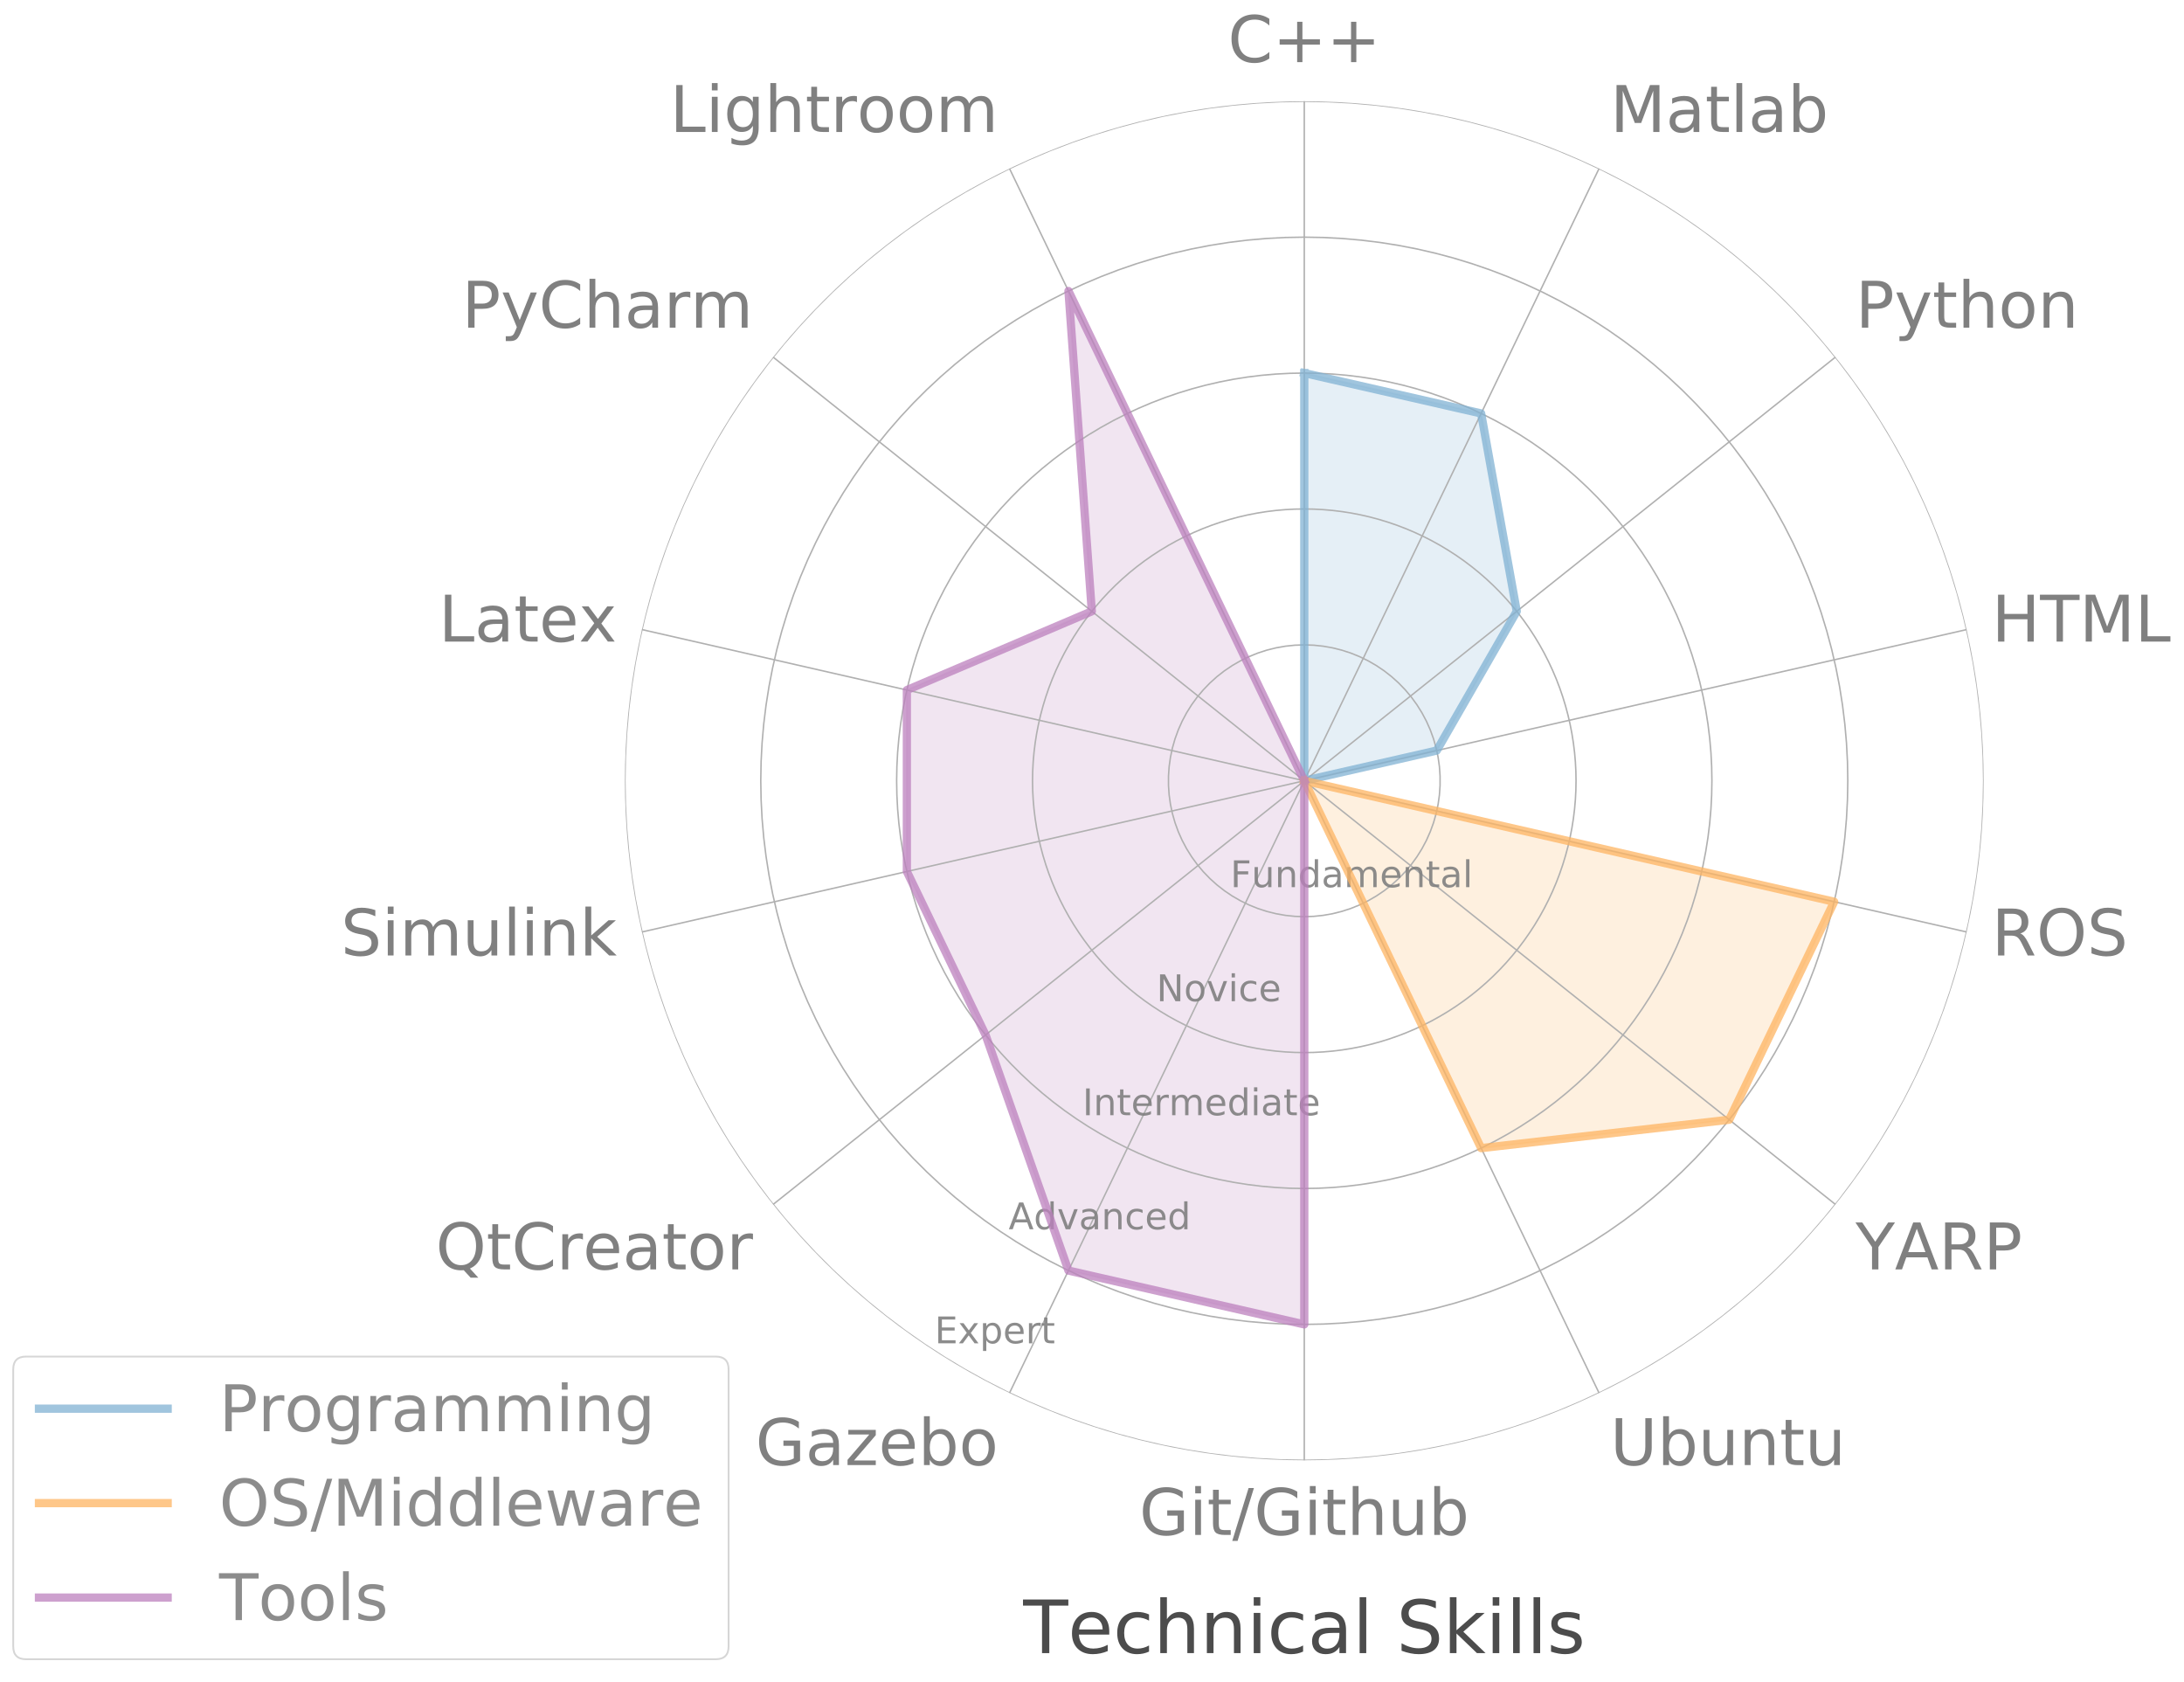 <?xml version="1.0" encoding="utf-8" standalone="no"?>
<!DOCTYPE svg PUBLIC "-//W3C//DTD SVG 1.1//EN"
  "http://www.w3.org/Graphics/SVG/1.1/DTD/svg11.dtd">
<!-- Created with matplotlib (https://matplotlib.org/) -->
<svg height="914.672pt" version="1.1" viewBox="0 0 1188.128 914.672" width="1188.128pt" xmlns="http://www.w3.org/2000/svg" xmlns:xlink="http://www.w3.org/1999/xlink">
 <defs>
  <style type="text/css">
*{stroke-linecap:butt;stroke-linejoin:round;}
  </style>
 </defs>
 <g id="figure_1">
  <g id="patch_1">
   <path d="M 0 914.672 
L 1188.128 914.672 
L 1188.128 0 
L 0 0 
z
" style="fill:#ffffff;"/>
  </g>
  <g id="axes_1">
   <g id="patch_2">
    <path clip-path="url(#pdb9a4758c5)" d="M 709.547 202.913 
L 805.765 224.875 
L 825.133 332.497 
L 781.614 408.225 
L 709.547 424.673 
L 709.547 424.673 
L 709.547 424.673 
L 709.547 424.673 
L 709.547 424.673 
L 709.547 424.673 
L 709.547 424.673 
L 709.547 424.673 
L 709.547 424.673 
L 709.547 424.673 
z
" style="fill:#80b1d3;opacity:0.2;stroke:#80b1d3;stroke-linejoin:miter;"/>
   </g>
   <g id="patch_3">
    <path clip-path="url(#pdb9a4758c5)" d="M 709.547 424.673 
L 709.547 424.673 
L 709.547 424.673 
L 709.547 424.673 
L 997.814 490.468 
L 940.719 609.027 
L 805.765 624.472 
L 709.547 424.673 
L 709.547 424.673 
L 709.547 424.673 
L 709.547 424.673 
L 709.547 424.673 
L 709.547 424.673 
L 709.547 424.673 
z
" style="fill:#fdb462;opacity:0.2;stroke:#fdb462;stroke-linejoin:miter;"/>
   </g>
   <g id="patch_4">
    <path clip-path="url(#pdb9a4758c5)" d="M 709.547 424.673 
L 709.547 424.673 
L 709.547 424.673 
L 709.547 424.673 
L 709.547 424.673 
L 709.547 424.673 
L 709.547 424.673 
L 709.547 720.353 
L 581.256 691.072 
L 536.168 562.939 
L 493.347 474.02 
L 493.347 375.327 
L 593.961 332.497 
L 581.256 158.275 
z
" style="fill:#bc80bd;opacity:0.2;stroke:#bc80bd;stroke-linejoin:miter;"/>
   </g>
   <g id="matplotlib.axis_1">
    <g id="xtick_1">
     <g id="line2d_1">
      <path clip-path="url(#pdb9a4758c5)" d="M 709.547 424.673 
L 709.547 55.073 
" style="fill:none;stroke:#b0b0b0;stroke-linecap:square;stroke-width:0.8;"/>
     </g>
     <g id="text_1">
      <!-- C++ -->
      <defs>
       <path d="M 64.406 67.281 
L 64.406 56.891 
Q 59.422 61.531 53.781 63.812 
Q 48.141 66.109 41.797 66.109 
Q 29.297 66.109 22.656 58.469 
Q 16.016 50.828 16.016 36.375 
Q 16.016 21.969 22.656 14.328 
Q 29.297 6.688 41.797 6.688 
Q 48.141 6.688 53.781 8.984 
Q 59.422 11.281 64.406 15.922 
L 64.406 5.609 
Q 59.234 2.094 53.438 0.328 
Q 47.656 -1.422 41.219 -1.422 
Q 24.656 -1.422 15.125 8.703 
Q 5.609 18.844 5.609 36.375 
Q 5.609 53.953 15.125 64.078 
Q 24.656 74.219 41.219 74.219 
Q 47.75 74.219 53.531 72.484 
Q 59.328 70.75 64.406 67.281 
z
" id="DejaVuSans-67"/>
       <path d="M 46 62.703 
L 46 35.5 
L 73.188 35.5 
L 73.188 27.203 
L 46 27.203 
L 46 0 
L 37.797 0 
L 37.797 27.203 
L 10.594 27.203 
L 10.594 35.5 
L 37.797 35.5 
L 37.797 62.703 
z
" id="DejaVuSans-43"/>
      </defs>
      <g style="fill:#808080;" transform="translate(667.998 33.795)scale(0.35 -0.35)">
       <use xlink:href="#DejaVuSans-67"/>
       <use x="69.824" xlink:href="#DejaVuSans-43"/>
       <use x="153.613" xlink:href="#DejaVuSans-43"/>
      </g>
     </g>
    </g>
    <g id="xtick_2">
     <g id="line2d_2">
      <path clip-path="url(#pdb9a4758c5)" d="M 709.547 424.673 
L 869.911 91.675 
" style="fill:none;stroke:#b0b0b0;stroke-linecap:square;stroke-width:0.8;"/>
     </g>
     <g id="text_2">
      <!-- Matlab -->
      <defs>
       <path d="M 9.812 72.906 
L 24.516 72.906 
L 43.109 23.297 
L 61.812 72.906 
L 76.516 72.906 
L 76.516 0 
L 66.891 0 
L 66.891 64.016 
L 48.094 14.016 
L 38.188 14.016 
L 19.391 64.016 
L 19.391 0 
L 9.812 0 
z
" id="DejaVuSans-77"/>
       <path d="M 34.281 27.484 
Q 23.391 27.484 19.188 25 
Q 14.984 22.516 14.984 16.5 
Q 14.984 11.719 18.141 8.906 
Q 21.297 6.109 26.703 6.109 
Q 34.188 6.109 38.703 11.406 
Q 43.219 16.703 43.219 25.484 
L 43.219 27.484 
z
M 52.203 31.203 
L 52.203 0 
L 43.219 0 
L 43.219 8.297 
Q 40.141 3.328 35.547 0.953 
Q 30.953 -1.422 24.312 -1.422 
Q 15.922 -1.422 10.953 3.297 
Q 6 8.016 6 15.922 
Q 6 25.141 12.172 29.828 
Q 18.359 34.516 30.609 34.516 
L 43.219 34.516 
L 43.219 35.406 
Q 43.219 41.609 39.141 45 
Q 35.062 48.391 27.688 48.391 
Q 23 48.391 18.547 47.266 
Q 14.109 46.141 10.016 43.891 
L 10.016 52.203 
Q 14.938 54.109 19.578 55.047 
Q 24.219 56 28.609 56 
Q 40.484 56 46.344 49.844 
Q 52.203 43.703 52.203 31.203 
z
" id="DejaVuSans-97"/>
       <path d="M 18.312 70.219 
L 18.312 54.688 
L 36.812 54.688 
L 36.812 47.703 
L 18.312 47.703 
L 18.312 18.016 
Q 18.312 11.328 20.141 9.422 
Q 21.969 7.516 27.594 7.516 
L 36.812 7.516 
L 36.812 0 
L 27.594 0 
Q 17.188 0 13.234 3.875 
Q 9.281 7.766 9.281 18.016 
L 9.281 47.703 
L 2.688 47.703 
L 2.688 54.688 
L 9.281 54.688 
L 9.281 70.219 
z
" id="DejaVuSans-116"/>
       <path d="M 9.422 75.984 
L 18.406 75.984 
L 18.406 0 
L 9.422 0 
z
" id="DejaVuSans-108"/>
       <path d="M 48.688 27.297 
Q 48.688 37.203 44.609 42.844 
Q 40.531 48.484 33.406 48.484 
Q 26.266 48.484 22.188 42.844 
Q 18.109 37.203 18.109 27.297 
Q 18.109 17.391 22.188 11.75 
Q 26.266 6.109 33.406 6.109 
Q 40.531 6.109 44.609 11.75 
Q 48.688 17.391 48.688 27.297 
z
M 18.109 46.391 
Q 20.953 51.266 25.266 53.625 
Q 29.594 56 35.594 56 
Q 45.562 56 51.781 48.094 
Q 58.016 40.188 58.016 27.297 
Q 58.016 14.406 51.781 6.484 
Q 45.562 -1.422 35.594 -1.422 
Q 29.594 -1.422 25.266 0.953 
Q 20.953 3.328 18.109 8.203 
L 18.109 0 
L 9.078 0 
L 9.078 75.984 
L 18.109 75.984 
z
" id="DejaVuSans-98"/>
      </defs>
      <g style="fill:#808080;" transform="translate(875.985 71.783)scale(0.35 -0.35)">
       <use xlink:href="#DejaVuSans-77"/>
       <use x="86.279" xlink:href="#DejaVuSans-97"/>
       <use x="147.559" xlink:href="#DejaVuSans-116"/>
       <use x="186.768" xlink:href="#DejaVuSans-108"/>
       <use x="214.551" xlink:href="#DejaVuSans-97"/>
       <use x="275.83" xlink:href="#DejaVuSans-98"/>
      </g>
     </g>
    </g>
    <g id="xtick_3">
     <g id="line2d_3">
      <path clip-path="url(#pdb9a4758c5)" d="M 709.547 424.673 
L 998.512 194.232 
" style="fill:none;stroke:#b0b0b0;stroke-linecap:square;stroke-width:0.8;"/>
     </g>
     <g id="text_3">
      <!-- Python -->
      <defs>
       <path d="M 19.672 64.797 
L 19.672 37.406 
L 32.078 37.406 
Q 38.969 37.406 42.719 40.969 
Q 46.484 44.531 46.484 51.125 
Q 46.484 57.672 42.719 61.234 
Q 38.969 64.797 32.078 64.797 
z
M 9.812 72.906 
L 32.078 72.906 
Q 44.344 72.906 50.609 67.359 
Q 56.891 61.812 56.891 51.125 
Q 56.891 40.328 50.609 34.812 
Q 44.344 29.297 32.078 29.297 
L 19.672 29.297 
L 19.672 0 
L 9.812 0 
z
" id="DejaVuSans-80"/>
       <path d="M 32.172 -5.078 
Q 28.375 -14.844 24.75 -17.812 
Q 21.141 -20.797 15.094 -20.797 
L 7.906 -20.797 
L 7.906 -13.281 
L 13.188 -13.281 
Q 16.891 -13.281 18.938 -11.516 
Q 21 -9.766 23.484 -3.219 
L 25.094 0.875 
L 2.984 54.688 
L 12.5 54.688 
L 29.594 11.922 
L 46.688 54.688 
L 56.203 54.688 
z
" id="DejaVuSans-121"/>
       <path d="M 54.891 33.016 
L 54.891 0 
L 45.906 0 
L 45.906 32.719 
Q 45.906 40.484 42.875 44.328 
Q 39.844 48.188 33.797 48.188 
Q 26.516 48.188 22.312 43.547 
Q 18.109 38.922 18.109 30.906 
L 18.109 0 
L 9.078 0 
L 9.078 75.984 
L 18.109 75.984 
L 18.109 46.188 
Q 21.344 51.125 25.703 53.562 
Q 30.078 56 35.797 56 
Q 45.219 56 50.047 50.172 
Q 54.891 44.344 54.891 33.016 
z
" id="DejaVuSans-104"/>
       <path d="M 30.609 48.391 
Q 23.391 48.391 19.188 42.75 
Q 14.984 37.109 14.984 27.297 
Q 14.984 17.484 19.156 11.844 
Q 23.344 6.203 30.609 6.203 
Q 37.797 6.203 41.984 11.859 
Q 46.188 17.531 46.188 27.297 
Q 46.188 37.016 41.984 42.703 
Q 37.797 48.391 30.609 48.391 
z
M 30.609 56 
Q 42.328 56 49.016 48.375 
Q 55.719 40.766 55.719 27.297 
Q 55.719 13.875 49.016 6.219 
Q 42.328 -1.422 30.609 -1.422 
Q 18.844 -1.422 12.172 6.219 
Q 5.516 13.875 5.516 27.297 
Q 5.516 40.766 12.172 48.375 
Q 18.844 56 30.609 56 
z
" id="DejaVuSans-111"/>
       <path d="M 54.891 33.016 
L 54.891 0 
L 45.906 0 
L 45.906 32.719 
Q 45.906 40.484 42.875 44.328 
Q 39.844 48.188 33.797 48.188 
Q 26.516 48.188 22.312 43.547 
Q 18.109 38.922 18.109 30.906 
L 18.109 0 
L 9.078 0 
L 9.078 54.688 
L 18.109 54.688 
L 18.109 46.188 
Q 21.344 51.125 25.703 53.562 
Q 30.078 56 35.797 56 
Q 45.219 56 50.047 50.172 
Q 54.891 44.344 54.891 33.016 
z
" id="DejaVuSans-110"/>
      </defs>
      <g style="fill:#808080;" transform="translate(1009.458 178.224)scale(0.35 -0.35)">
       <use xlink:href="#DejaVuSans-80"/>
       <use x="60.303" xlink:href="#DejaVuSans-121"/>
       <use x="119.482" xlink:href="#DejaVuSans-116"/>
       <use x="158.691" xlink:href="#DejaVuSans-104"/>
       <use x="222.07" xlink:href="#DejaVuSans-111"/>
       <use x="283.252" xlink:href="#DejaVuSans-110"/>
      </g>
     </g>
    </g>
    <g id="xtick_4">
     <g id="line2d_4">
      <path clip-path="url(#pdb9a4758c5)" d="M 709.547 424.673 
L 1069.881 342.43 
" style="fill:none;stroke:#b0b0b0;stroke-linecap:square;stroke-width:0.8;"/>
     </g>
     <g id="text_4">
      <!-- HTML -->
      <defs>
       <path d="M 9.812 72.906 
L 19.672 72.906 
L 19.672 43.016 
L 55.516 43.016 
L 55.516 72.906 
L 65.375 72.906 
L 65.375 0 
L 55.516 0 
L 55.516 34.719 
L 19.672 34.719 
L 19.672 0 
L 9.812 0 
z
" id="DejaVuSans-72"/>
       <path d="M -0.297 72.906 
L 61.375 72.906 
L 61.375 64.594 
L 35.5 64.594 
L 35.5 0 
L 25.594 0 
L 25.594 64.594 
L -0.297 64.594 
z
" id="DejaVuSans-84"/>
       <path d="M 9.812 72.906 
L 19.672 72.906 
L 19.672 8.297 
L 55.172 8.297 
L 55.172 0 
L 9.812 0 
z
" id="DejaVuSans-76"/>
      </defs>
      <g style="fill:#808080;" transform="translate(1083.53 348.972)scale(0.35 -0.35)">
       <use xlink:href="#DejaVuSans-72"/>
       <use x="75.195" xlink:href="#DejaVuSans-84"/>
       <use x="136.279" xlink:href="#DejaVuSans-77"/>
       <use x="222.559" xlink:href="#DejaVuSans-76"/>
      </g>
     </g>
    </g>
    <g id="xtick_5">
     <g id="line2d_5">
      <path clip-path="url(#pdb9a4758c5)" d="M 709.547 424.673 
L 1069.881 506.917 
" style="fill:none;stroke:#b0b0b0;stroke-linecap:square;stroke-width:0.8;"/>
     </g>
     <g id="text_5">
      <!-- ROS -->
      <defs>
       <path d="M 44.391 34.188 
Q 47.562 33.109 50.562 29.594 
Q 53.562 26.078 56.594 19.922 
L 66.609 0 
L 56 0 
L 46.688 18.703 
Q 43.062 26.031 39.672 28.422 
Q 36.281 30.812 30.422 30.812 
L 19.672 30.812 
L 19.672 0 
L 9.812 0 
L 9.812 72.906 
L 32.078 72.906 
Q 44.578 72.906 50.734 67.672 
Q 56.891 62.453 56.891 51.906 
Q 56.891 45.016 53.688 40.469 
Q 50.484 35.938 44.391 34.188 
z
M 19.672 64.797 
L 19.672 38.922 
L 32.078 38.922 
Q 39.203 38.922 42.844 42.219 
Q 46.484 45.516 46.484 51.906 
Q 46.484 58.297 42.844 61.547 
Q 39.203 64.797 32.078 64.797 
z
" id="DejaVuSans-82"/>
       <path d="M 39.406 66.219 
Q 28.656 66.219 22.328 58.203 
Q 16.016 50.203 16.016 36.375 
Q 16.016 22.609 22.328 14.594 
Q 28.656 6.594 39.406 6.594 
Q 50.141 6.594 56.422 14.594 
Q 62.703 22.609 62.703 36.375 
Q 62.703 50.203 56.422 58.203 
Q 50.141 66.219 39.406 66.219 
z
M 39.406 74.219 
Q 54.734 74.219 63.906 63.938 
Q 73.094 53.656 73.094 36.375 
Q 73.094 19.141 63.906 8.859 
Q 54.734 -1.422 39.406 -1.422 
Q 24.031 -1.422 14.812 8.828 
Q 5.609 19.094 5.609 36.375 
Q 5.609 53.656 14.812 63.938 
Q 24.031 74.219 39.406 74.219 
z
" id="DejaVuSans-79"/>
       <path d="M 53.516 70.516 
L 53.516 60.891 
Q 47.906 63.578 42.922 64.891 
Q 37.938 66.219 33.297 66.219 
Q 25.25 66.219 20.875 63.094 
Q 16.5 59.969 16.5 54.203 
Q 16.5 49.359 19.406 46.891 
Q 22.312 44.438 30.422 42.922 
L 36.375 41.703 
Q 47.406 39.594 52.656 34.297 
Q 57.906 29 57.906 20.125 
Q 57.906 9.516 50.797 4.047 
Q 43.703 -1.422 29.984 -1.422 
Q 24.812 -1.422 18.969 -0.25 
Q 13.141 0.922 6.891 3.219 
L 6.891 13.375 
Q 12.891 10.016 18.656 8.297 
Q 24.422 6.594 29.984 6.594 
Q 38.422 6.594 43.016 9.906 
Q 47.609 13.234 47.609 19.391 
Q 47.609 24.75 44.312 27.781 
Q 41.016 30.812 33.5 32.328 
L 27.484 33.5 
Q 16.453 35.688 11.516 40.375 
Q 6.594 45.062 6.594 53.422 
Q 6.594 63.094 13.406 68.656 
Q 20.219 74.219 32.172 74.219 
Q 37.312 74.219 42.625 73.281 
Q 47.953 72.359 53.516 70.516 
z
" id="DejaVuSans-83"/>
      </defs>
      <g style="fill:#808080;" transform="translate(1083.53 519.69)scale(0.35 -0.35)">
       <use xlink:href="#DejaVuSans-82"/>
       <use x="69.482" xlink:href="#DejaVuSans-79"/>
       <use x="148.193" xlink:href="#DejaVuSans-83"/>
      </g>
     </g>
    </g>
    <g id="xtick_6">
     <g id="line2d_6">
      <path clip-path="url(#pdb9a4758c5)" d="M 709.547 424.673 
L 998.512 655.115 
" style="fill:none;stroke:#b0b0b0;stroke-linecap:square;stroke-width:0.8;"/>
     </g>
     <g id="text_6">
      <!-- YARP -->
      <defs>
       <path d="M -0.203 72.906 
L 10.406 72.906 
L 30.609 42.922 
L 50.688 72.906 
L 61.281 72.906 
L 35.5 34.719 
L 35.5 0 
L 25.594 0 
L 25.594 34.719 
z
" id="DejaVuSans-89"/>
       <path d="M 34.188 63.188 
L 20.797 26.906 
L 47.609 26.906 
z
M 28.609 72.906 
L 39.797 72.906 
L 67.578 0 
L 57.328 0 
L 50.688 18.703 
L 17.828 18.703 
L 11.188 0 
L 0.781 0 
z
" id="DejaVuSans-65"/>
      </defs>
      <g style="fill:#808080;" transform="translate(1009.458 690.439)scale(0.35 -0.35)">
       <use xlink:href="#DejaVuSans-89"/>
       <use x="60.975" xlink:href="#DejaVuSans-65"/>
       <use x="129.383" xlink:href="#DejaVuSans-82"/>
       <use x="198.865" xlink:href="#DejaVuSans-80"/>
      </g>
     </g>
    </g>
    <g id="xtick_7">
     <g id="line2d_7">
      <path clip-path="url(#pdb9a4758c5)" d="M 709.547 424.673 
L 869.911 757.672 
" style="fill:none;stroke:#b0b0b0;stroke-linecap:square;stroke-width:0.8;"/>
     </g>
     <g id="text_7">
      <!-- Ubuntu -->
      <defs>
       <path d="M 8.688 72.906 
L 18.609 72.906 
L 18.609 28.609 
Q 18.609 16.891 22.844 11.734 
Q 27.094 6.594 36.625 6.594 
Q 46.094 6.594 50.344 11.734 
Q 54.594 16.891 54.594 28.609 
L 54.594 72.906 
L 64.5 72.906 
L 64.5 27.391 
Q 64.5 13.141 57.438 5.859 
Q 50.391 -1.422 36.625 -1.422 
Q 22.797 -1.422 15.734 5.859 
Q 8.688 13.141 8.688 27.391 
z
" id="DejaVuSans-85"/>
       <path d="M 8.5 21.578 
L 8.5 54.688 
L 17.484 54.688 
L 17.484 21.922 
Q 17.484 14.156 20.5 10.266 
Q 23.531 6.391 29.594 6.391 
Q 36.859 6.391 41.078 11.031 
Q 45.312 15.672 45.312 23.688 
L 45.312 54.688 
L 54.297 54.688 
L 54.297 0 
L 45.312 0 
L 45.312 8.406 
Q 42.047 3.422 37.719 1 
Q 33.406 -1.422 27.688 -1.422 
Q 18.266 -1.422 13.375 4.438 
Q 8.5 10.297 8.5 21.578 
z
M 31.109 56 
z
" id="DejaVuSans-117"/>
      </defs>
      <g style="fill:#808080;" transform="translate(875.985 796.88)scale(0.35 -0.35)">
       <use xlink:href="#DejaVuSans-85"/>
       <use x="73.193" xlink:href="#DejaVuSans-98"/>
       <use x="136.67" xlink:href="#DejaVuSans-117"/>
       <use x="200.049" xlink:href="#DejaVuSans-110"/>
       <use x="263.428" xlink:href="#DejaVuSans-116"/>
       <use x="302.637" xlink:href="#DejaVuSans-117"/>
      </g>
     </g>
    </g>
    <g id="xtick_8">
     <g id="line2d_8">
      <path clip-path="url(#pdb9a4758c5)" d="M 709.547 424.673 
L 709.547 794.273 
" style="fill:none;stroke:#b0b0b0;stroke-linecap:square;stroke-width:0.8;"/>
     </g>
     <g id="text_8">
      <!-- Git/Github -->
      <defs>
       <path d="M 59.516 10.406 
L 59.516 29.984 
L 43.406 29.984 
L 43.406 38.094 
L 69.281 38.094 
L 69.281 6.781 
Q 63.578 2.734 56.688 0.656 
Q 49.812 -1.422 42 -1.422 
Q 24.906 -1.422 15.25 8.562 
Q 5.609 18.562 5.609 36.375 
Q 5.609 54.25 15.25 64.234 
Q 24.906 74.219 42 74.219 
Q 49.125 74.219 55.547 72.453 
Q 61.969 70.703 67.391 67.281 
L 67.391 56.781 
Q 61.922 61.422 55.766 63.766 
Q 49.609 66.109 42.828 66.109 
Q 29.438 66.109 22.719 58.641 
Q 16.016 51.172 16.016 36.375 
Q 16.016 21.625 22.719 14.156 
Q 29.438 6.688 42.828 6.688 
Q 48.047 6.688 52.141 7.594 
Q 56.25 8.5 59.516 10.406 
z
" id="DejaVuSans-71"/>
       <path d="M 9.422 54.688 
L 18.406 54.688 
L 18.406 0 
L 9.422 0 
z
M 9.422 75.984 
L 18.406 75.984 
L 18.406 64.594 
L 9.422 64.594 
z
" id="DejaVuSans-105"/>
       <path d="M 25.391 72.906 
L 33.688 72.906 
L 8.297 -9.281 
L 0 -9.281 
z
" id="DejaVuSans-47"/>
      </defs>
      <g style="fill:#808080;" transform="translate(619.797 834.868)scale(0.35 -0.35)">
       <use xlink:href="#DejaVuSans-71"/>
       <use x="77.49" xlink:href="#DejaVuSans-105"/>
       <use x="105.273" xlink:href="#DejaVuSans-116"/>
       <use x="144.482" xlink:href="#DejaVuSans-47"/>
       <use x="178.174" xlink:href="#DejaVuSans-71"/>
       <use x="255.664" xlink:href="#DejaVuSans-105"/>
       <use x="283.447" xlink:href="#DejaVuSans-116"/>
       <use x="322.656" xlink:href="#DejaVuSans-104"/>
       <use x="386.035" xlink:href="#DejaVuSans-117"/>
       <use x="449.414" xlink:href="#DejaVuSans-98"/>
      </g>
     </g>
    </g>
    <g id="xtick_9">
     <g id="line2d_9">
      <path clip-path="url(#pdb9a4758c5)" d="M 709.547 424.673 
L 549.184 757.672 
" style="fill:none;stroke:#b0b0b0;stroke-linecap:square;stroke-width:0.8;"/>
     </g>
     <g id="text_9">
      <!-- Gazebo -->
      <defs>
       <path d="M 5.516 54.688 
L 48.188 54.688 
L 48.188 46.484 
L 14.406 7.172 
L 48.188 7.172 
L 48.188 0 
L 4.297 0 
L 4.297 8.203 
L 38.094 47.516 
L 5.516 47.516 
z
" id="DejaVuSans-122"/>
       <path d="M 56.203 29.594 
L 56.203 25.203 
L 14.891 25.203 
Q 15.484 15.922 20.484 11.062 
Q 25.484 6.203 34.422 6.203 
Q 39.594 6.203 44.453 7.469 
Q 49.312 8.734 54.109 11.281 
L 54.109 2.781 
Q 49.266 0.734 44.188 -0.344 
Q 39.109 -1.422 33.891 -1.422 
Q 20.797 -1.422 13.156 6.188 
Q 5.516 13.812 5.516 26.812 
Q 5.516 40.234 12.766 48.109 
Q 20.016 56 32.328 56 
Q 43.359 56 49.781 48.891 
Q 56.203 41.797 56.203 29.594 
z
M 47.219 32.234 
Q 47.125 39.594 43.094 43.984 
Q 39.062 48.391 32.422 48.391 
Q 24.906 48.391 20.391 44.141 
Q 15.875 39.891 15.188 32.172 
z
" id="DejaVuSans-101"/>
      </defs>
      <g style="fill:#808080;" transform="translate(411.001 796.88)scale(0.35 -0.35)">
       <use xlink:href="#DejaVuSans-71"/>
       <use x="77.49" xlink:href="#DejaVuSans-97"/>
       <use x="138.77" xlink:href="#DejaVuSans-122"/>
       <use x="191.26" xlink:href="#DejaVuSans-101"/>
       <use x="252.783" xlink:href="#DejaVuSans-98"/>
       <use x="316.26" xlink:href="#DejaVuSans-111"/>
      </g>
     </g>
    </g>
    <g id="xtick_10">
     <g id="line2d_10">
      <path clip-path="url(#pdb9a4758c5)" d="M 709.547 424.673 
L 420.582 655.115 
" style="fill:none;stroke:#b0b0b0;stroke-linecap:square;stroke-width:0.8;"/>
     </g>
     <g id="text_10">
      <!-- QtCreator -->
      <defs>
       <path d="M 39.406 66.219 
Q 28.656 66.219 22.328 58.203 
Q 16.016 50.203 16.016 36.375 
Q 16.016 22.609 22.328 14.594 
Q 28.656 6.594 39.406 6.594 
Q 50.141 6.594 56.422 14.594 
Q 62.703 22.609 62.703 36.375 
Q 62.703 50.203 56.422 58.203 
Q 50.141 66.219 39.406 66.219 
z
M 53.219 1.312 
L 66.219 -12.891 
L 54.297 -12.891 
L 43.5 -1.219 
Q 41.891 -1.312 41.031 -1.359 
Q 40.188 -1.422 39.406 -1.422 
Q 24.031 -1.422 14.812 8.859 
Q 5.609 19.141 5.609 36.375 
Q 5.609 53.656 14.812 63.938 
Q 24.031 74.219 39.406 74.219 
Q 54.734 74.219 63.906 63.938 
Q 73.094 53.656 73.094 36.375 
Q 73.094 23.688 67.984 14.641 
Q 62.891 5.609 53.219 1.312 
z
" id="DejaVuSans-81"/>
       <path d="M 41.109 46.297 
Q 39.594 47.172 37.812 47.578 
Q 36.031 48 33.891 48 
Q 26.266 48 22.188 43.047 
Q 18.109 38.094 18.109 28.812 
L 18.109 0 
L 9.078 0 
L 9.078 54.688 
L 18.109 54.688 
L 18.109 46.188 
Q 20.953 51.172 25.484 53.578 
Q 30.031 56 36.531 56 
Q 37.453 56 38.578 55.875 
Q 39.703 55.766 41.062 55.516 
z
" id="DejaVuSans-114"/>
      </defs>
      <g style="fill:#808080;" transform="translate(237.037 690.439)scale(0.35 -0.35)">
       <use xlink:href="#DejaVuSans-81"/>
       <use x="78.711" xlink:href="#DejaVuSans-116"/>
       <use x="117.92" xlink:href="#DejaVuSans-67"/>
       <use x="187.744" xlink:href="#DejaVuSans-114"/>
       <use x="228.826" xlink:href="#DejaVuSans-101"/>
       <use x="290.35" xlink:href="#DejaVuSans-97"/>
       <use x="351.629" xlink:href="#DejaVuSans-116"/>
       <use x="390.838" xlink:href="#DejaVuSans-111"/>
       <use x="452.02" xlink:href="#DejaVuSans-114"/>
      </g>
     </g>
    </g>
    <g id="xtick_11">
     <g id="line2d_11">
      <path clip-path="url(#pdb9a4758c5)" d="M 709.547 424.673 
L 349.214 506.917 
" style="fill:none;stroke:#b0b0b0;stroke-linecap:square;stroke-width:0.8;"/>
     </g>
     <g id="text_11">
      <!-- Simulink -->
      <defs>
       <path d="M 52 44.188 
Q 55.375 50.25 60.062 53.125 
Q 64.75 56 71.094 56 
Q 79.641 56 84.281 50.016 
Q 88.922 44.047 88.922 33.016 
L 88.922 0 
L 79.891 0 
L 79.891 32.719 
Q 79.891 40.578 77.094 44.375 
Q 74.312 48.188 68.609 48.188 
Q 61.625 48.188 57.562 43.547 
Q 53.516 38.922 53.516 30.906 
L 53.516 0 
L 44.484 0 
L 44.484 32.719 
Q 44.484 40.625 41.703 44.406 
Q 38.922 48.188 33.109 48.188 
Q 26.219 48.188 22.156 43.531 
Q 18.109 38.875 18.109 30.906 
L 18.109 0 
L 9.078 0 
L 9.078 54.688 
L 18.109 54.688 
L 18.109 46.188 
Q 21.188 51.219 25.484 53.609 
Q 29.781 56 35.688 56 
Q 41.656 56 45.828 52.969 
Q 50 49.953 52 44.188 
z
" id="DejaVuSans-109"/>
       <path d="M 9.078 75.984 
L 18.109 75.984 
L 18.109 31.109 
L 44.922 54.688 
L 56.391 54.688 
L 27.391 29.109 
L 57.625 0 
L 45.906 0 
L 18.109 26.703 
L 18.109 0 
L 9.078 0 
z
" id="DejaVuSans-107"/>
      </defs>
      <g style="fill:#808080;" transform="translate(185.453 519.69)scale(0.35 -0.35)">
       <use xlink:href="#DejaVuSans-83"/>
       <use x="63.477" xlink:href="#DejaVuSans-105"/>
       <use x="91.26" xlink:href="#DejaVuSans-109"/>
       <use x="188.672" xlink:href="#DejaVuSans-117"/>
       <use x="252.051" xlink:href="#DejaVuSans-108"/>
       <use x="279.834" xlink:href="#DejaVuSans-105"/>
       <use x="307.617" xlink:href="#DejaVuSans-110"/>
       <use x="370.996" xlink:href="#DejaVuSans-107"/>
      </g>
     </g>
    </g>
    <g id="xtick_12">
     <g id="line2d_12">
      <path clip-path="url(#pdb9a4758c5)" d="M 709.547 424.673 
L 349.214 342.43 
" style="fill:none;stroke:#b0b0b0;stroke-linecap:square;stroke-width:0.8;"/>
     </g>
     <g id="text_12">
      <!-- Latex -->
      <defs>
       <path d="M 54.891 54.688 
L 35.109 28.078 
L 55.906 0 
L 45.312 0 
L 29.391 21.484 
L 13.484 0 
L 2.875 0 
L 24.125 28.609 
L 4.688 54.688 
L 15.281 54.688 
L 29.781 35.203 
L 44.281 54.688 
z
" id="DejaVuSans-120"/>
      </defs>
      <g style="fill:#808080;" transform="translate(238.648 348.972)scale(0.35 -0.35)">
       <use xlink:href="#DejaVuSans-76"/>
       <use x="55.713" xlink:href="#DejaVuSans-97"/>
       <use x="116.992" xlink:href="#DejaVuSans-116"/>
       <use x="156.201" xlink:href="#DejaVuSans-101"/>
       <use x="217.709" xlink:href="#DejaVuSans-120"/>
      </g>
     </g>
    </g>
    <g id="xtick_13">
     <g id="line2d_13">
      <path clip-path="url(#pdb9a4758c5)" d="M 709.547 424.673 
L 420.582 194.232 
" style="fill:none;stroke:#b0b0b0;stroke-linecap:square;stroke-width:0.8;"/>
     </g>
     <g id="text_13">
      <!-- PyCharm -->
      <g style="fill:#808080;" transform="translate(251.273 178.224)scale(0.35 -0.35)">
       <use xlink:href="#DejaVuSans-80"/>
       <use x="60.303" xlink:href="#DejaVuSans-121"/>
       <use x="119.482" xlink:href="#DejaVuSans-67"/>
       <use x="189.307" xlink:href="#DejaVuSans-104"/>
       <use x="252.686" xlink:href="#DejaVuSans-97"/>
       <use x="313.965" xlink:href="#DejaVuSans-114"/>
       <use x="355.062" xlink:href="#DejaVuSans-109"/>
      </g>
     </g>
    </g>
    <g id="xtick_14">
     <g id="line2d_14">
      <path clip-path="url(#pdb9a4758c5)" d="M 709.547 424.673 
L 549.184 91.675 
" style="fill:none;stroke:#b0b0b0;stroke-linecap:square;stroke-width:0.8;"/>
     </g>
     <g id="text_14">
      <!-- Lightroom -->
      <defs>
       <path d="M 45.406 27.984 
Q 45.406 37.75 41.375 43.109 
Q 37.359 48.484 30.078 48.484 
Q 22.859 48.484 18.828 43.109 
Q 14.797 37.75 14.797 27.984 
Q 14.797 18.266 18.828 12.891 
Q 22.859 7.516 30.078 7.516 
Q 37.359 7.516 41.375 12.891 
Q 45.406 18.266 45.406 27.984 
z
M 54.391 6.781 
Q 54.391 -7.172 48.188 -13.984 
Q 42 -20.797 29.203 -20.797 
Q 24.469 -20.797 20.266 -20.094 
Q 16.062 -19.391 12.109 -17.922 
L 12.109 -9.188 
Q 16.062 -11.328 19.922 -12.344 
Q 23.781 -13.375 27.781 -13.375 
Q 36.625 -13.375 41.016 -8.766 
Q 45.406 -4.156 45.406 5.172 
L 45.406 9.625 
Q 42.625 4.781 38.281 2.391 
Q 33.938 0 27.875 0 
Q 17.828 0 11.672 7.656 
Q 5.516 15.328 5.516 27.984 
Q 5.516 40.672 11.672 48.328 
Q 17.828 56 27.875 56 
Q 33.938 56 38.281 53.609 
Q 42.625 51.219 45.406 46.391 
L 45.406 54.688 
L 54.391 54.688 
z
" id="DejaVuSans-103"/>
      </defs>
      <g style="fill:#808080;" transform="translate(364.462 71.783)scale(0.35 -0.35)">
       <use xlink:href="#DejaVuSans-76"/>
       <use x="55.713" xlink:href="#DejaVuSans-105"/>
       <use x="83.496" xlink:href="#DejaVuSans-103"/>
       <use x="146.973" xlink:href="#DejaVuSans-104"/>
       <use x="210.352" xlink:href="#DejaVuSans-116"/>
       <use x="249.561" xlink:href="#DejaVuSans-114"/>
       <use x="290.643" xlink:href="#DejaVuSans-111"/>
       <use x="351.824" xlink:href="#DejaVuSans-111"/>
       <use x="413.006" xlink:href="#DejaVuSans-109"/>
      </g>
     </g>
    </g>
   </g>
   <g id="matplotlib.axis_2">
    <g id="ytick_1">
     <g id="line2d_15">
      <path clip-path="url(#pdb9a4758c5)" d="M 709.547 350.753 
L 714.704 350.934 
L 719.835 351.473 
L 724.916 352.369 
L 729.922 353.617 
L 734.829 355.211 
L 739.613 357.144 
L 744.251 359.406 
L 748.719 361.986 
L 752.996 364.871 
L 757.062 368.047 
L 760.896 371.5 
L 764.48 375.211 
L 767.797 379.164 
L 770.83 383.338 
L 773.564 387.713 
L 775.986 392.269 
L 778.085 396.983 
L 779.849 401.831 
L 781.271 406.791 
L 782.344 411.837 
L 783.062 416.947 
L 783.422 422.094 
L 783.422 427.253 
L 783.062 432.4 
L 782.344 437.51 
L 781.271 442.556 
L 779.849 447.516 
L 778.085 452.364 
L 775.986 457.078 
L 773.564 461.633 
L 770.83 466.009 
L 767.797 470.183 
L 764.48 474.136 
L 760.896 477.847 
L 757.062 481.299 
L 752.996 484.476 
L 748.719 487.361 
L 744.251 489.941 
L 739.613 492.203 
L 734.829 494.136 
L 729.922 495.73 
L 724.916 496.978 
L 719.835 497.874 
L 714.704 498.413 
L 709.547 498.593 
L 704.391 498.413 
L 699.26 497.874 
L 694.178 496.978 
L 689.172 495.73 
L 684.265 494.136 
L 679.481 492.203 
L 674.844 489.941 
L 670.376 487.361 
L 666.098 484.476 
L 662.032 481.299 
L 658.198 477.847 
L 654.614 474.136 
L 651.297 470.183 
L 648.265 466.009 
L 645.531 461.633 
L 643.108 457.078 
L 641.01 452.364 
L 639.245 447.516 
L 637.823 442.556 
L 636.75 437.51 
L 636.032 432.4 
L 635.672 427.253 
L 635.672 422.094 
L 636.032 416.947 
L 636.75 411.837 
L 637.823 406.791 
L 639.245 401.831 
L 641.01 396.983 
L 643.108 392.269 
L 645.531 387.713 
L 648.265 383.338 
L 651.297 379.164 
L 654.614 375.211 
L 658.198 371.5 
L 662.032 368.047 
L 666.098 364.871 
L 670.376 361.986 
L 674.844 359.406 
L 679.481 357.144 
L 684.265 355.211 
L 689.172 353.617 
L 694.178 352.369 
L 699.26 351.473 
L 704.391 350.934 
L 709.547 350.753 
L 709.547 350.753 
" style="fill:none;stroke:#b0b0b0;stroke-linecap:square;stroke-width:0.8;"/>
     </g>
     <g id="text_15">
      <!-- Fundamental -->
      <defs>
       <path d="M 9.812 72.906 
L 51.703 72.906 
L 51.703 64.594 
L 19.672 64.594 
L 19.672 43.109 
L 48.578 43.109 
L 48.578 34.812 
L 19.672 34.812 
L 19.672 0 
L 9.812 0 
z
" id="DejaVuSans-70"/>
       <path d="M 45.406 46.391 
L 45.406 75.984 
L 54.391 75.984 
L 54.391 0 
L 45.406 0 
L 45.406 8.203 
Q 42.578 3.328 38.25 0.953 
Q 33.938 -1.422 27.875 -1.422 
Q 17.969 -1.422 11.734 6.484 
Q 5.516 14.406 5.516 27.297 
Q 5.516 40.188 11.734 48.094 
Q 17.969 56 27.875 56 
Q 33.938 56 38.25 53.625 
Q 42.578 51.266 45.406 46.391 
z
M 14.797 27.297 
Q 14.797 17.391 18.875 11.75 
Q 22.953 6.109 30.078 6.109 
Q 37.203 6.109 41.297 11.75 
Q 45.406 17.391 45.406 27.297 
Q 45.406 37.203 41.297 42.844 
Q 37.203 48.484 30.078 48.484 
Q 22.953 48.484 18.875 42.844 
Q 14.797 37.203 14.797 27.297 
z
" id="DejaVuSans-100"/>
      </defs>
      <g style="fill:#808080;opacity:0.9;" transform="translate(669.333 482.538)scale(0.2 -0.2)">
       <use xlink:href="#DejaVuSans-70"/>
       <use x="57.441" xlink:href="#DejaVuSans-117"/>
       <use x="120.82" xlink:href="#DejaVuSans-110"/>
       <use x="184.199" xlink:href="#DejaVuSans-100"/>
       <use x="247.676" xlink:href="#DejaVuSans-97"/>
       <use x="308.955" xlink:href="#DejaVuSans-109"/>
       <use x="406.367" xlink:href="#DejaVuSans-101"/>
       <use x="467.891" xlink:href="#DejaVuSans-110"/>
       <use x="531.27" xlink:href="#DejaVuSans-116"/>
       <use x="570.479" xlink:href="#DejaVuSans-97"/>
       <use x="631.758" xlink:href="#DejaVuSans-108"/>
      </g>
     </g>
    </g>
    <g id="ytick_2">
     <g id="line2d_16">
      <path clip-path="url(#pdb9a4758c5)" d="M 709.547 276.833 
L 714.707 276.923 
L 719.86 277.194 
L 725.001 277.643 
L 730.123 278.272 
L 735.219 279.079 
L 740.285 280.064 
L 745.313 281.225 
L 750.297 282.561 
L 755.232 284.069 
L 760.111 285.749 
L 764.929 287.599 
L 769.679 289.615 
L 774.356 291.796 
L 778.954 294.138 
L 783.467 296.64 
L 787.89 299.298 
L 792.218 302.109 
L 796.445 305.068 
L 800.567 308.174 
L 804.577 311.421 
L 808.471 314.807 
L 812.245 318.326 
L 815.894 321.975 
L 819.414 325.749 
L 822.799 329.644 
L 826.047 333.654 
L 829.152 337.775 
L 832.112 342.002 
L 834.923 346.33 
L 837.58 350.753 
L 840.082 355.267 
L 842.425 359.865 
L 844.606 364.541 
L 846.622 369.292 
L 848.471 374.109 
L 850.151 378.988 
L 851.66 383.923 
L 852.996 388.908 
L 854.157 393.936 
L 855.141 399.001 
L 855.948 404.098 
L 856.577 409.22 
L 857.027 414.361 
L 857.297 419.514 
L 857.387 424.673 
L 857.297 429.833 
L 857.027 434.986 
L 856.577 440.127 
L 855.948 445.249 
L 855.141 450.346 
L 854.157 455.411 
L 852.996 460.439 
L 851.66 465.424 
L 850.151 470.359 
L 848.471 475.238 
L 846.622 480.055 
L 844.606 484.805 
L 842.425 489.482 
L 840.082 494.08 
L 837.58 498.593 
L 834.923 503.017 
L 832.112 507.345 
L 829.152 511.572 
L 826.047 515.693 
L 822.799 519.703 
L 819.414 523.598 
L 815.894 527.372 
L 812.245 531.021 
L 808.471 534.54 
L 804.577 537.925 
L 800.567 541.173 
L 796.445 544.279 
L 792.218 547.238 
L 787.89 550.049 
L 783.467 552.707 
L 778.954 555.208 
L 774.356 557.551 
L 769.679 559.732 
L 764.929 561.748 
L 760.111 563.598 
L 755.232 565.278 
L 750.297 566.786 
L 745.313 568.122 
L 740.285 569.283 
L 735.219 570.267 
L 730.123 571.075 
L 725.001 571.704 
L 719.86 572.153 
L 714.707 572.423 
L 709.547 572.513 
L 704.388 572.423 
L 699.234 572.153 
L 694.094 571.704 
L 688.972 571.075 
L 683.875 570.267 
L 678.81 569.283 
L 673.781 568.122 
L 668.797 566.786 
L 663.862 565.278 
L 658.983 563.598 
L 654.165 561.748 
L 649.415 559.732 
L 644.738 557.551 
L 640.141 555.208 
L 635.627 552.707 
L 631.204 550.049 
L 626.876 547.238 
L 622.649 544.279 
L 618.528 541.173 
L 614.517 537.925 
L 610.623 534.54 
L 606.849 531.021 
L 603.2 527.372 
L 599.681 523.598 
L 596.295 519.703 
L 593.048 515.693 
L 589.942 511.572 
L 586.982 507.345 
L 584.172 503.017 
L 581.514 498.593 
L 579.012 494.08 
L 576.669 489.482 
L 574.489 484.805 
L 572.472 480.055 
L 570.623 475.238 
L 568.943 470.359 
L 567.434 465.424 
L 566.099 460.439 
L 564.938 455.411 
L 563.953 450.346 
L 563.146 445.249 
L 562.517 440.127 
L 562.067 434.986 
L 561.797 429.833 
L 561.707 424.673 
L 561.797 419.514 
L 562.067 414.361 
L 562.517 409.22 
L 563.146 404.098 
L 563.953 399.001 
L 564.938 393.936 
L 566.099 388.908 
L 567.434 383.923 
L 568.943 378.988 
L 570.623 374.109 
L 572.472 369.292 
L 574.489 364.541 
L 576.669 359.865 
L 579.012 355.267 
L 581.514 350.753 
L 584.172 346.33 
L 586.982 342.002 
L 589.942 337.775 
L 593.048 333.654 
L 596.295 329.644 
L 599.681 325.749 
L 603.2 321.975 
L 606.849 318.326 
L 610.623 314.807 
L 614.517 311.421 
L 618.528 308.174 
L 622.649 305.068 
L 626.876 302.109 
L 631.204 299.298 
L 635.627 296.64 
L 640.141 294.138 
L 644.738 291.796 
L 649.415 289.615 
L 654.165 287.599 
L 658.983 285.749 
L 663.862 284.069 
L 668.797 282.561 
L 673.781 281.225 
L 678.81 280.064 
L 683.875 279.079 
L 688.972 278.272 
L 694.094 277.643 
L 699.234 277.194 
L 704.388 276.923 
L 709.547 276.833 
L 709.547 276.833 
" style="fill:none;stroke:#b0b0b0;stroke-linecap:square;stroke-width:0.8;"/>
     </g>
     <g id="text_16">
      <!-- Novice -->
      <defs>
       <path d="M 9.812 72.906 
L 23.094 72.906 
L 55.422 11.922 
L 55.422 72.906 
L 64.984 72.906 
L 64.984 0 
L 51.703 0 
L 19.391 60.984 
L 19.391 0 
L 9.812 0 
z
" id="DejaVuSans-78"/>
       <path d="M 2.984 54.688 
L 12.5 54.688 
L 29.594 8.797 
L 46.688 54.688 
L 56.203 54.688 
L 35.688 0 
L 23.484 0 
z
" id="DejaVuSans-118"/>
       <path d="M 48.781 52.594 
L 48.781 44.188 
Q 44.969 46.297 41.141 47.344 
Q 37.312 48.391 33.406 48.391 
Q 24.656 48.391 19.812 42.844 
Q 14.984 37.312 14.984 27.297 
Q 14.984 17.281 19.812 11.734 
Q 24.656 6.203 33.406 6.203 
Q 37.312 6.203 41.141 7.25 
Q 44.969 8.297 48.781 10.406 
L 48.781 2.094 
Q 45.016 0.344 40.984 -0.531 
Q 36.969 -1.422 32.422 -1.422 
Q 20.062 -1.422 12.781 6.344 
Q 5.516 14.109 5.516 27.297 
Q 5.516 40.672 12.859 48.328 
Q 20.219 56 33.016 56 
Q 37.156 56 41.109 55.141 
Q 45.062 54.297 48.781 52.594 
z
" id="DejaVuSans-99"/>
      </defs>
      <g style="fill:#808080;opacity:0.9;" transform="translate(629.119 544.562)scale(0.2 -0.2)">
       <use xlink:href="#DejaVuSans-78"/>
       <use x="74.805" xlink:href="#DejaVuSans-111"/>
       <use x="135.986" xlink:href="#DejaVuSans-118"/>
       <use x="195.166" xlink:href="#DejaVuSans-105"/>
       <use x="222.949" xlink:href="#DejaVuSans-99"/>
       <use x="277.93" xlink:href="#DejaVuSans-101"/>
      </g>
     </g>
    </g>
    <g id="ytick_3">
     <g id="line2d_17">
      <path clip-path="url(#pdb9a4758c5)" d="M 709.547 202.913 
L 717.287 203.049 
L 725.016 203.454 
L 732.727 204.128 
L 740.41 205.072 
L 748.055 206.282 
L 755.654 207.759 
L 763.196 209.501 
L 770.673 211.504 
L 778.075 213.767 
L 785.394 216.287 
L 792.62 219.061 
L 799.745 222.086 
L 806.76 225.357 
L 813.657 228.871 
L 820.427 232.624 
L 827.062 236.61 
L 833.554 240.826 
L 839.894 245.266 
L 846.076 249.924 
L 852.092 254.795 
L 857.934 259.874 
L 863.595 265.153 
L 869.068 270.626 
L 874.347 276.287 
L 879.425 282.129 
L 884.296 288.144 
L 888.955 294.326 
L 893.395 300.667 
L 897.61 307.159 
L 901.597 313.793 
L 905.35 320.563 
L 908.864 327.46 
L 912.135 334.476 
L 915.159 341.601 
L 917.933 348.827 
L 920.453 356.146 
L 922.717 363.548 
L 924.72 371.025 
L 926.461 378.567 
L 927.938 386.165 
L 929.149 393.81 
L 930.092 401.493 
L 930.767 409.204 
L 931.172 416.934 
L 931.307 424.673 
L 931.172 432.413 
L 930.767 440.143 
L 930.092 447.854 
L 929.149 455.536 
L 927.938 463.182 
L 926.461 470.78 
L 924.72 478.322 
L 922.717 485.799 
L 920.453 493.201 
L 917.933 500.52 
L 915.159 507.746 
L 912.135 514.871 
L 908.864 521.887 
L 905.35 528.783 
L 901.597 535.553 
L 897.61 542.188 
L 893.395 548.68 
L 888.955 555.021 
L 884.296 561.203 
L 879.425 567.218 
L 874.347 573.06 
L 869.068 578.721 
L 863.595 584.194 
L 857.934 589.473 
L 852.092 594.551 
L 846.076 599.423 
L 839.894 604.081 
L 833.554 608.521 
L 827.062 612.737 
L 820.427 616.723 
L 813.657 620.476 
L 806.76 623.99 
L 799.745 627.261 
L 792.62 630.286 
L 785.394 633.06 
L 778.075 635.58 
L 770.673 637.843 
L 763.196 639.846 
L 755.654 641.587 
L 748.055 643.064 
L 740.41 644.275 
L 732.727 645.219 
L 725.016 645.893 
L 717.287 646.298 
L 709.547 646.433 
L 701.808 646.298 
L 694.078 645.893 
L 686.367 645.219 
L 678.684 644.275 
L 671.039 643.064 
L 663.441 641.587 
L 655.899 639.846 
L 648.422 637.843 
L 641.02 635.58 
L 633.701 633.06 
L 626.474 630.286 
L 619.349 627.261 
L 612.334 623.99 
L 605.437 620.476 
L 598.667 616.723 
L 592.032 612.737 
L 585.541 608.521 
L 579.2 604.081 
L 573.018 599.423 
L 567.003 594.551 
L 561.161 589.473 
L 555.5 584.194 
L 550.026 578.721 
L 544.747 573.06 
L 539.669 567.218 
L 534.798 561.203 
L 530.14 555.021 
L 525.7 548.68 
L 521.484 542.188 
L 517.497 535.553 
L 513.745 528.783 
L 510.231 521.887 
L 506.959 514.871 
L 503.935 507.746 
L 501.161 500.52 
L 498.641 493.201 
L 496.378 485.799 
L 494.374 478.322 
L 492.633 470.78 
L 491.156 463.182 
L 489.945 455.536 
L 489.002 447.854 
L 488.327 440.143 
L 487.922 432.413 
L 487.787 424.673 
L 487.922 416.934 
L 488.327 409.204 
L 489.002 401.493 
L 489.945 393.81 
L 491.156 386.165 
L 492.633 378.567 
L 494.374 371.025 
L 496.378 363.548 
L 498.641 356.146 
L 501.161 348.827 
L 503.935 341.601 
L 506.959 334.476 
L 510.231 327.46 
L 513.745 320.563 
L 517.497 313.793 
L 521.484 307.159 
L 525.7 300.667 
L 530.14 294.326 
L 534.798 288.144 
L 539.669 282.129 
L 544.747 276.287 
L 550.026 270.626 
L 555.5 265.153 
L 561.161 259.874 
L 567.003 254.795 
L 573.018 249.924 
L 579.2 245.266 
L 585.541 240.826 
L 592.032 236.61 
L 598.667 232.624 
L 605.437 228.871 
L 612.334 225.357 
L 619.349 222.086 
L 626.474 219.061 
L 633.701 216.287 
L 641.02 213.767 
L 648.422 211.504 
L 655.899 209.501 
L 663.441 207.759 
L 671.039 206.282 
L 678.684 205.072 
L 686.367 204.128 
L 694.078 203.454 
L 701.808 203.049 
L 709.547 202.913 
L 709.547 202.913 
" style="fill:none;stroke:#b0b0b0;stroke-linecap:square;stroke-width:0.8;"/>
     </g>
     <g id="text_17">
      <!-- Intermediate -->
      <defs>
       <path d="M 9.812 72.906 
L 19.672 72.906 
L 19.672 0 
L 9.812 0 
z
" id="DejaVuSans-73"/>
      </defs>
      <g style="fill:#808080;opacity:0.9;" transform="translate(588.905 606.587)scale(0.2 -0.2)">
       <use xlink:href="#DejaVuSans-73"/>
       <use x="29.492" xlink:href="#DejaVuSans-110"/>
       <use x="92.871" xlink:href="#DejaVuSans-116"/>
       <use x="132.08" xlink:href="#DejaVuSans-101"/>
       <use x="193.604" xlink:href="#DejaVuSans-114"/>
       <use x="234.701" xlink:href="#DejaVuSans-109"/>
       <use x="332.113" xlink:href="#DejaVuSans-101"/>
       <use x="393.637" xlink:href="#DejaVuSans-100"/>
       <use x="457.113" xlink:href="#DejaVuSans-105"/>
       <use x="484.896" xlink:href="#DejaVuSans-97"/>
       <use x="546.176" xlink:href="#DejaVuSans-116"/>
       <use x="585.385" xlink:href="#DejaVuSans-101"/>
      </g>
     </g>
    </g>
    <g id="ytick_4">
     <g id="line2d_18">
      <path clip-path="url(#pdb9a4758c5)" d="M 709.547 128.993 
L 719.866 129.174 
L 730.173 129.714 
L 740.454 130.613 
L 750.698 131.871 
L 760.891 133.485 
L 771.023 135.455 
L 781.079 137.776 
L 791.048 140.448 
L 800.917 143.465 
L 810.676 146.825 
L 820.311 150.524 
L 829.811 154.556 
L 839.165 158.918 
L 848.361 163.603 
L 857.387 168.607 
L 866.234 173.923 
L 874.889 179.544 
L 883.344 185.463 
L 891.586 191.674 
L 899.607 198.169 
L 907.396 204.94 
L 914.944 211.979 
L 922.242 219.277 
L 929.28 226.825 
L 936.051 234.614 
L 942.546 242.635 
L 948.757 250.877 
L 954.677 259.331 
L 960.298 267.987 
L 965.614 276.833 
L 970.617 285.86 
L 975.303 295.056 
L 979.664 304.41 
L 983.697 313.91 
L 987.396 323.545 
L 990.756 333.303 
L 993.773 343.173 
L 996.444 353.142 
L 998.766 363.198 
L 1000.735 373.329 
L 1002.35 383.523 
L 1003.607 393.766 
L 1004.507 404.048 
L 1005.047 414.354 
L 1005.227 424.673 
L 1005.047 434.993 
L 1004.507 445.299 
L 1003.607 455.58 
L 1002.35 465.824 
L 1000.735 476.018 
L 998.766 486.149 
L 996.444 496.205 
L 993.773 506.174 
L 990.756 516.044 
L 987.396 525.802 
L 983.697 535.437 
L 979.664 544.937 
L 975.303 554.291 
L 970.617 563.487 
L 965.614 572.513 
L 960.298 581.36 
L 954.677 590.016 
L 948.757 598.47 
L 942.546 606.712 
L 936.051 614.733 
L 929.28 622.522 
L 922.242 630.07 
L 914.944 637.368 
L 907.396 644.406 
L 899.607 651.177 
L 891.586 657.672 
L 883.344 663.884 
L 874.889 669.803 
L 866.234 675.424 
L 857.387 680.74 
L 848.361 685.743 
L 839.165 690.429 
L 829.811 694.791 
L 820.311 698.823 
L 810.676 702.522 
L 800.917 705.882 
L 791.048 708.899 
L 781.079 711.57 
L 771.023 713.892 
L 760.891 715.861 
L 750.698 717.476 
L 740.454 718.734 
L 730.173 719.633 
L 719.866 720.173 
L 709.547 720.353 
L 699.228 720.173 
L 688.922 719.633 
L 678.64 718.734 
L 668.396 717.476 
L 658.203 715.861 
L 648.072 713.892 
L 638.016 711.57 
L 628.047 708.899 
L 618.177 705.882 
L 608.419 702.522 
L 598.784 698.823 
L 589.283 694.791 
L 579.93 690.429 
L 570.734 685.743 
L 561.707 680.74 
L 552.861 675.424 
L 544.205 669.803 
L 535.751 663.884 
L 527.508 657.672 
L 519.488 651.177 
L 511.699 644.406 
L 504.151 637.368 
L 496.853 630.07 
L 489.814 622.522 
L 483.043 614.733 
L 476.548 606.712 
L 470.337 598.47 
L 464.417 590.016 
L 458.796 581.36 
L 453.481 572.513 
L 448.477 563.487 
L 443.792 554.291 
L 439.43 544.937 
L 435.397 535.437 
L 431.699 525.802 
L 428.339 516.044 
L 425.321 506.174 
L 422.65 496.205 
L 420.329 486.149 
L 418.359 476.018 
L 416.745 465.824 
L 415.487 455.58 
L 414.587 445.299 
L 414.047 434.993 
L 413.867 424.673 
L 414.047 414.354 
L 414.587 404.048 
L 415.487 393.766 
L 416.745 383.523 
L 418.359 373.329 
L 420.329 363.198 
L 422.65 353.142 
L 425.321 343.173 
L 428.339 333.303 
L 431.699 323.545 
L 435.397 313.91 
L 439.43 304.41 
L 443.792 295.056 
L 448.477 285.86 
L 453.481 276.833 
L 458.796 267.987 
L 464.417 259.331 
L 470.337 250.877 
L 476.548 242.635 
L 483.043 234.614 
L 489.814 226.825 
L 496.853 219.277 
L 504.151 211.979 
L 511.699 204.94 
L 519.488 198.169 
L 527.508 191.674 
L 535.751 185.463 
L 544.205 179.544 
L 552.861 173.923 
L 561.707 168.607 
L 570.734 163.603 
L 579.93 158.918 
L 589.283 154.556 
L 598.784 150.524 
L 608.419 146.825 
L 618.177 143.465 
L 628.047 140.448 
L 638.016 137.776 
L 648.072 135.455 
L 658.203 133.485 
L 668.396 131.871 
L 678.64 130.613 
L 688.922 129.714 
L 699.228 129.174 
L 709.547 128.993 
L 709.547 128.993 
" style="fill:none;stroke:#b0b0b0;stroke-linecap:square;stroke-width:0.8;"/>
     </g>
     <g id="text_18">
      <!-- Advanced -->
      <g style="fill:#808080;opacity:0.9;" transform="translate(548.691 668.611)scale(0.2 -0.2)">
       <use xlink:href="#DejaVuSans-65"/>
       <use x="68.393" xlink:href="#DejaVuSans-100"/>
       <use x="131.869" xlink:href="#DejaVuSans-118"/>
       <use x="191.049" xlink:href="#DejaVuSans-97"/>
       <use x="252.328" xlink:href="#DejaVuSans-110"/>
       <use x="315.707" xlink:href="#DejaVuSans-99"/>
       <use x="370.688" xlink:href="#DejaVuSans-101"/>
       <use x="432.211" xlink:href="#DejaVuSans-100"/>
      </g>
     </g>
    </g>
    <g id="ytick_5">
     <g id="line2d_19">
      <path clip-path="url(#pdb9a4758c5)" d="M 709.547 55.073 
L 722.446 55.299 
L 735.329 55.974 
L 748.181 57.098 
L 760.986 58.67 
L 773.728 60.688 
L 786.391 63.15 
L 798.962 66.052 
L 811.423 69.391 
L 823.76 73.163 
L 835.958 77.363 
L 848.002 81.986 
L 859.877 87.027 
L 871.569 92.479 
L 883.064 98.336 
L 894.347 104.59 
L 905.405 111.235 
L 916.225 118.261 
L 926.793 125.661 
L 937.096 133.425 
L 947.121 141.543 
L 956.858 150.007 
L 966.293 158.805 
L 975.415 167.928 
L 984.214 177.363 
L 992.677 187.099 
L 1000.796 197.125 
L 1008.56 207.428 
L 1015.959 217.996 
L 1022.986 228.815 
L 1029.63 239.873 
L 1035.885 251.157 
L 1041.741 262.651 
L 1047.194 274.344 
L 1052.234 286.219 
L 1056.858 298.263 
L 1061.058 310.461 
L 1064.83 322.798 
L 1068.168 335.259 
L 1071.071 347.829 
L 1073.532 360.493 
L 1075.55 373.235 
L 1077.122 386.04 
L 1078.247 398.891 
L 1078.922 411.775 
L 1079.147 424.673 
L 1078.922 437.572 
L 1078.247 450.455 
L 1077.122 463.307 
L 1075.55 476.112 
L 1073.532 488.854 
L 1071.071 501.518 
L 1068.168 514.088 
L 1064.83 526.549 
L 1061.058 538.886 
L 1056.858 551.084 
L 1052.234 563.128 
L 1047.194 575.003 
L 1041.741 586.695 
L 1035.885 598.19 
L 1029.63 609.473 
L 1022.986 620.532 
L 1015.959 631.351 
L 1008.56 641.919 
L 1000.796 652.222 
L 992.677 662.248 
L 984.214 671.984 
L 975.415 681.419 
L 966.293 690.541 
L 956.858 699.34 
L 947.121 707.803 
L 937.096 715.922 
L 926.793 723.686 
L 916.225 731.086 
L 905.405 738.112 
L 894.347 744.756 
L 883.064 751.011 
L 871.569 756.868 
L 859.877 762.32 
L 848.002 767.361 
L 835.958 771.984 
L 823.76 776.184 
L 811.423 779.956 
L 798.962 783.295 
L 786.391 786.197 
L 773.728 788.658 
L 760.986 790.677 
L 748.181 792.249 
L 735.329 793.373 
L 722.446 794.048 
L 709.547 794.273 
L 696.648 794.048 
L 683.765 793.373 
L 670.913 792.249 
L 658.109 790.677 
L 645.367 788.658 
L 632.703 786.197 
L 620.133 783.295 
L 607.672 779.956 
L 595.335 776.184 
L 583.137 771.984 
L 571.093 767.361 
L 559.217 762.32 
L 547.525 756.868 
L 536.03 751.011 
L 524.747 744.756 
L 513.689 738.112 
L 502.869 731.086 
L 492.302 723.686 
L 481.999 715.922 
L 471.973 707.803 
L 462.237 699.34 
L 452.801 690.541 
L 443.679 681.419 
L 434.881 671.984 
L 426.417 662.248 
L 418.298 652.222 
L 410.535 641.919 
L 403.135 631.351 
L 396.109 620.532 
L 389.464 609.473 
L 383.21 598.19 
L 377.353 586.695 
L 371.901 575.003 
L 366.86 563.128 
L 362.237 551.084 
L 358.037 538.886 
L 354.265 526.549 
L 350.926 514.088 
L 348.024 501.518 
L 345.562 488.854 
L 343.544 476.112 
L 341.972 463.307 
L 340.848 450.455 
L 340.172 437.572 
L 339.947 424.673 
L 340.172 411.775 
L 340.848 398.891 
L 341.972 386.04 
L 343.544 373.235 
L 345.562 360.493 
L 348.024 347.829 
L 350.926 335.259 
L 354.265 322.798 
L 358.037 310.461 
L 362.237 298.263 
L 366.86 286.219 
L 371.901 274.344 
L 377.353 262.651 
L 383.21 251.157 
L 389.464 239.873 
L 396.109 228.815 
L 403.135 217.996 
L 410.535 207.428 
L 418.298 197.125 
L 426.417 187.099 
L 434.881 177.363 
L 443.679 167.928 
L 452.801 158.805 
L 462.237 150.007 
L 471.973 141.543 
L 481.999 133.425 
L 492.302 125.661 
L 502.869 118.261 
L 513.689 111.235 
L 524.747 104.59 
L 536.03 98.336 
L 547.525 92.479 
L 559.217 87.027 
L 571.093 81.986 
L 583.137 77.363 
L 595.335 73.163 
L 607.672 69.391 
L 620.133 66.052 
L 632.703 63.15 
L 645.367 60.688 
L 658.109 58.67 
L 670.913 57.098 
L 683.765 55.974 
L 696.648 55.299 
L 709.547 55.073 
L 709.547 55.073 
" style="fill:none;stroke:#b0b0b0;stroke-linecap:square;stroke-width:0.8;"/>
     </g>
     <g id="text_19">
      <!-- Expert -->
      <defs>
       <path d="M 9.812 72.906 
L 55.906 72.906 
L 55.906 64.594 
L 19.672 64.594 
L 19.672 43.016 
L 54.391 43.016 
L 54.391 34.719 
L 19.672 34.719 
L 19.672 8.297 
L 56.781 8.297 
L 56.781 0 
L 9.812 0 
z
" id="DejaVuSans-69"/>
       <path d="M 18.109 8.203 
L 18.109 -20.797 
L 9.078 -20.797 
L 9.078 54.688 
L 18.109 54.688 
L 18.109 46.391 
Q 20.953 51.266 25.266 53.625 
Q 29.594 56 35.594 56 
Q 45.562 56 51.781 48.094 
Q 58.016 40.188 58.016 27.297 
Q 58.016 14.406 51.781 6.484 
Q 45.562 -1.422 35.594 -1.422 
Q 29.594 -1.422 25.266 0.953 
Q 20.953 3.328 18.109 8.203 
z
M 48.688 27.297 
Q 48.688 37.203 44.609 42.844 
Q 40.531 48.484 33.406 48.484 
Q 26.266 48.484 22.188 42.844 
Q 18.109 37.203 18.109 27.297 
Q 18.109 17.391 22.188 11.75 
Q 26.266 6.109 33.406 6.109 
Q 40.531 6.109 44.609 11.75 
Q 48.688 17.391 48.688 27.297 
z
" id="DejaVuSans-112"/>
      </defs>
      <g style="fill:#808080;opacity:0.9;" transform="translate(508.477 730.635)scale(0.2 -0.2)">
       <use xlink:href="#DejaVuSans-69"/>
       <use x="63.184" xlink:href="#DejaVuSans-120"/>
       <use x="122.363" xlink:href="#DejaVuSans-112"/>
       <use x="185.84" xlink:href="#DejaVuSans-101"/>
       <use x="247.363" xlink:href="#DejaVuSans-114"/>
       <use x="288.477" xlink:href="#DejaVuSans-116"/>
      </g>
     </g>
    </g>
   </g>
   <g id="line2d_20">
    <path clip-path="url(#pdb9a4758c5)" d="M 709.547 202.913 
L 805.765 224.875 
L 825.133 332.497 
L 781.614 408.225 
L 709.547 424.673 
L 709.547 424.673 
L 709.547 424.673 
L 709.547 424.673 
L 709.547 424.673 
L 709.547 424.673 
L 709.547 424.673 
L 709.547 424.673 
L 709.547 424.673 
L 709.547 424.673 
L 709.547 202.913 
" style="fill:none;stroke:#80b1d3;stroke-linecap:square;stroke-opacity:0.75;stroke-width:4.5;"/>
   </g>
   <g id="line2d_21">
    <path clip-path="url(#pdb9a4758c5)" d="M 709.547 424.673 
L 709.547 424.673 
L 709.547 424.673 
L 709.547 424.673 
L 997.814 490.468 
L 940.719 609.027 
L 805.765 624.472 
L 709.547 424.673 
L 709.547 424.673 
L 709.547 424.673 
L 709.547 424.673 
L 709.547 424.673 
L 709.547 424.673 
L 709.547 424.673 
L 709.547 424.673 
" style="fill:none;stroke:#fdb462;stroke-linecap:square;stroke-opacity:0.75;stroke-width:4.5;"/>
   </g>
   <g id="line2d_22">
    <path clip-path="url(#pdb9a4758c5)" d="M 709.547 424.673 
L 709.547 424.673 
L 709.547 424.673 
L 709.547 424.673 
L 709.547 424.673 
L 709.547 424.673 
L 709.547 424.673 
L 709.547 720.353 
L 581.256 691.072 
L 536.168 562.939 
L 493.347 474.02 
L 493.347 375.327 
L 593.961 332.497 
L 581.256 158.275 
L 709.547 424.673 
" style="fill:none;stroke:#bc80bd;stroke-linecap:square;stroke-opacity:0.75;stroke-width:4.5;"/>
   </g>
   <g id="text_20">
    <!-- Technical Skills -->
    <defs>
     <path id="DejaVuSans-32"/>
     <path d="M 44.281 53.078 
L 44.281 44.578 
Q 40.484 46.531 36.375 47.5 
Q 32.281 48.484 27.875 48.484 
Q 21.188 48.484 17.844 46.438 
Q 14.5 44.391 14.5 40.281 
Q 14.5 37.156 16.891 35.375 
Q 19.281 33.594 26.516 31.984 
L 29.594 31.297 
Q 39.156 29.25 43.188 25.516 
Q 47.219 21.781 47.219 15.094 
Q 47.219 7.469 41.188 3.016 
Q 35.156 -1.422 24.609 -1.422 
Q 20.219 -1.422 15.453 -0.562 
Q 10.688 0.297 5.422 2 
L 5.422 11.281 
Q 10.406 8.688 15.234 7.391 
Q 20.062 6.109 24.812 6.109 
Q 31.156 6.109 34.562 8.281 
Q 37.984 10.453 37.984 14.406 
Q 37.984 18.062 35.516 20.016 
Q 33.062 21.969 24.703 23.781 
L 21.578 24.516 
Q 13.234 26.266 9.516 29.906 
Q 5.812 33.547 5.812 39.891 
Q 5.812 47.609 11.281 51.797 
Q 16.75 56 26.812 56 
Q 31.781 56 36.172 55.266 
Q 40.578 54.547 44.281 53.078 
z
" id="DejaVuSans-115"/>
    </defs>
    <g style="opacity:0.7;" transform="translate(556.644 899.153)scale(0.4 -0.4)">
     <use xlink:href="#DejaVuSans-84"/>
     <use x="60.818" xlink:href="#DejaVuSans-101"/>
     <use x="122.342" xlink:href="#DejaVuSans-99"/>
     <use x="177.322" xlink:href="#DejaVuSans-104"/>
     <use x="240.701" xlink:href="#DejaVuSans-110"/>
     <use x="304.08" xlink:href="#DejaVuSans-105"/>
     <use x="331.863" xlink:href="#DejaVuSans-99"/>
     <use x="386.844" xlink:href="#DejaVuSans-97"/>
     <use x="448.123" xlink:href="#DejaVuSans-108"/>
     <use x="475.906" xlink:href="#DejaVuSans-32"/>
     <use x="507.693" xlink:href="#DejaVuSans-83"/>
     <use x="571.17" xlink:href="#DejaVuSans-107"/>
     <use x="629.08" xlink:href="#DejaVuSans-105"/>
     <use x="656.863" xlink:href="#DejaVuSans-108"/>
     <use x="684.646" xlink:href="#DejaVuSans-108"/>
     <use x="712.43" xlink:href="#DejaVuSans-115"/>
    </g>
   </g>
   <g id="legend_1">
    <g id="patch_5">
     <path d="M 14.2 902.474 
L 389.367 902.474 
Q 396.367 902.474 396.367 895.474 
L 396.367 744.853 
Q 396.367 737.853 389.367 737.853 
L 14.2 737.853 
Q 7.2 737.853 7.2 744.853 
L 7.2 895.474 
Q 7.2 902.474 14.2 902.474 
z
" style="fill:#ffffff;opacity:0.8;stroke:#cccccc;stroke-linejoin:miter;"/>
    </g>
    <g id="line2d_23">
     <path d="M 21.2 766.198 
L 91.2 766.198 
" style="fill:none;stroke:#80b1d3;stroke-linecap:square;stroke-opacity:0.75;stroke-width:4.5;"/>
    </g>
    <g id="line2d_24"/>
    <g id="text_21">
     <!-- Programming -->
     <g style="fill:#808080;opacity:0.9;" transform="translate(119.2 778.448)scale(0.35 -0.35)">
      <use xlink:href="#DejaVuSans-80"/>
      <use x="60.287" xlink:href="#DejaVuSans-114"/>
      <use x="101.369" xlink:href="#DejaVuSans-111"/>
      <use x="162.551" xlink:href="#DejaVuSans-103"/>
      <use x="226.027" xlink:href="#DejaVuSans-114"/>
      <use x="267.141" xlink:href="#DejaVuSans-97"/>
      <use x="328.42" xlink:href="#DejaVuSans-109"/>
      <use x="425.832" xlink:href="#DejaVuSans-109"/>
      <use x="523.244" xlink:href="#DejaVuSans-105"/>
      <use x="551.027" xlink:href="#DejaVuSans-110"/>
      <use x="614.406" xlink:href="#DejaVuSans-103"/>
     </g>
    </g>
    <g id="line2d_25">
     <path d="M 21.2 817.571 
L 91.2 817.571 
" style="fill:none;stroke:#fdb462;stroke-linecap:square;stroke-opacity:0.75;stroke-width:4.5;"/>
    </g>
    <g id="line2d_26"/>
    <g id="text_22">
     <!-- OS/Middleware -->
     <defs>
      <path d="M 4.203 54.688 
L 13.188 54.688 
L 24.422 12.016 
L 35.594 54.688 
L 46.188 54.688 
L 57.422 12.016 
L 68.609 54.688 
L 77.594 54.688 
L 63.281 0 
L 52.688 0 
L 40.922 44.828 
L 29.109 0 
L 18.5 0 
z
" id="DejaVuSans-119"/>
     </defs>
     <g style="fill:#808080;opacity:0.9;" transform="translate(119.2 829.821)scale(0.35 -0.35)">
      <use xlink:href="#DejaVuSans-79"/>
      <use x="78.711" xlink:href="#DejaVuSans-83"/>
      <use x="142.188" xlink:href="#DejaVuSans-47"/>
      <use x="175.879" xlink:href="#DejaVuSans-77"/>
      <use x="262.158" xlink:href="#DejaVuSans-105"/>
      <use x="289.941" xlink:href="#DejaVuSans-100"/>
      <use x="353.418" xlink:href="#DejaVuSans-100"/>
      <use x="416.895" xlink:href="#DejaVuSans-108"/>
      <use x="444.678" xlink:href="#DejaVuSans-101"/>
      <use x="506.201" xlink:href="#DejaVuSans-119"/>
      <use x="587.988" xlink:href="#DejaVuSans-97"/>
      <use x="649.268" xlink:href="#DejaVuSans-114"/>
      <use x="690.35" xlink:href="#DejaVuSans-101"/>
     </g>
    </g>
    <g id="line2d_27">
     <path d="M 21.2 868.945 
L 91.2 868.945 
" style="fill:none;stroke:#bc80bd;stroke-linecap:square;stroke-opacity:0.75;stroke-width:4.5;"/>
    </g>
    <g id="line2d_28"/>
    <g id="text_23">
     <!-- Tools -->
     <g style="fill:#808080;opacity:0.9;" transform="translate(119.2 881.195)scale(0.35 -0.35)">
      <use xlink:href="#DejaVuSans-84"/>
      <use x="60.818" xlink:href="#DejaVuSans-111"/>
      <use x="122" xlink:href="#DejaVuSans-111"/>
      <use x="183.182" xlink:href="#DejaVuSans-108"/>
      <use x="210.965" xlink:href="#DejaVuSans-115"/>
     </g>
    </g>
   </g>
  </g>
 </g>
 <defs>
  <clipPath id="pdb9a4758c5">
   <path d="M 1079.147 424.673 
C 1079.147 376.138 1069.587 328.075 1051.013 283.234 
C 1032.439 238.393 1005.214 197.647 970.894 163.327 
C 936.574 129.007 895.828 101.781 850.987 83.208 
C 806.146 64.634 758.083 55.073 709.547 55.073 
C 661.012 55.073 612.948 64.634 568.107 83.208 
C 523.267 101.781 482.52 129.007 448.201 163.327 
C 413.881 197.647 386.655 238.393 368.081 283.234 
C 349.508 328.075 339.947 376.138 339.947 424.673 
C 339.947 473.209 349.508 521.272 368.081 566.113 
C 386.655 610.954 413.881 651.7 448.201 686.02 
C 482.52 720.34 523.267 747.566 568.107 766.139 
C 612.948 784.713 661.012 794.273 709.547 794.273 
C 758.083 794.273 806.146 784.713 850.987 766.139 
C 895.828 747.566 936.574 720.34 970.894 686.02 
C 1005.214 651.7 1032.439 610.954 1051.013 566.113 
C 1069.587 521.272 1079.147 473.209 1079.147 424.673 
M 709.547 424.673 
C 709.547 424.673 709.547 424.673 709.547 424.673 
C 709.547 424.673 709.547 424.673 709.547 424.673 
C 709.547 424.673 709.547 424.673 709.547 424.673 
C 709.547 424.673 709.547 424.673 709.547 424.673 
C 709.547 424.673 709.547 424.673 709.547 424.673 
C 709.547 424.673 709.547 424.673 709.547 424.673 
C 709.547 424.673 709.547 424.673 709.547 424.673 
C 709.547 424.673 709.547 424.673 709.547 424.673 
C 709.547 424.673 709.547 424.673 709.547 424.673 
C 709.547 424.673 709.547 424.673 709.547 424.673 
C 709.547 424.673 709.547 424.673 709.547 424.673 
C 709.547 424.673 709.547 424.673 709.547 424.673 
C 709.547 424.673 709.547 424.673 709.547 424.673 
C 709.547 424.673 709.547 424.673 709.547 424.673 
C 709.547 424.673 709.547 424.673 709.547 424.673 
C 709.547 424.673 709.547 424.673 709.547 424.673 
M 1079.147 424.673 
z
"/>
  </clipPath>
 </defs>
</svg>

